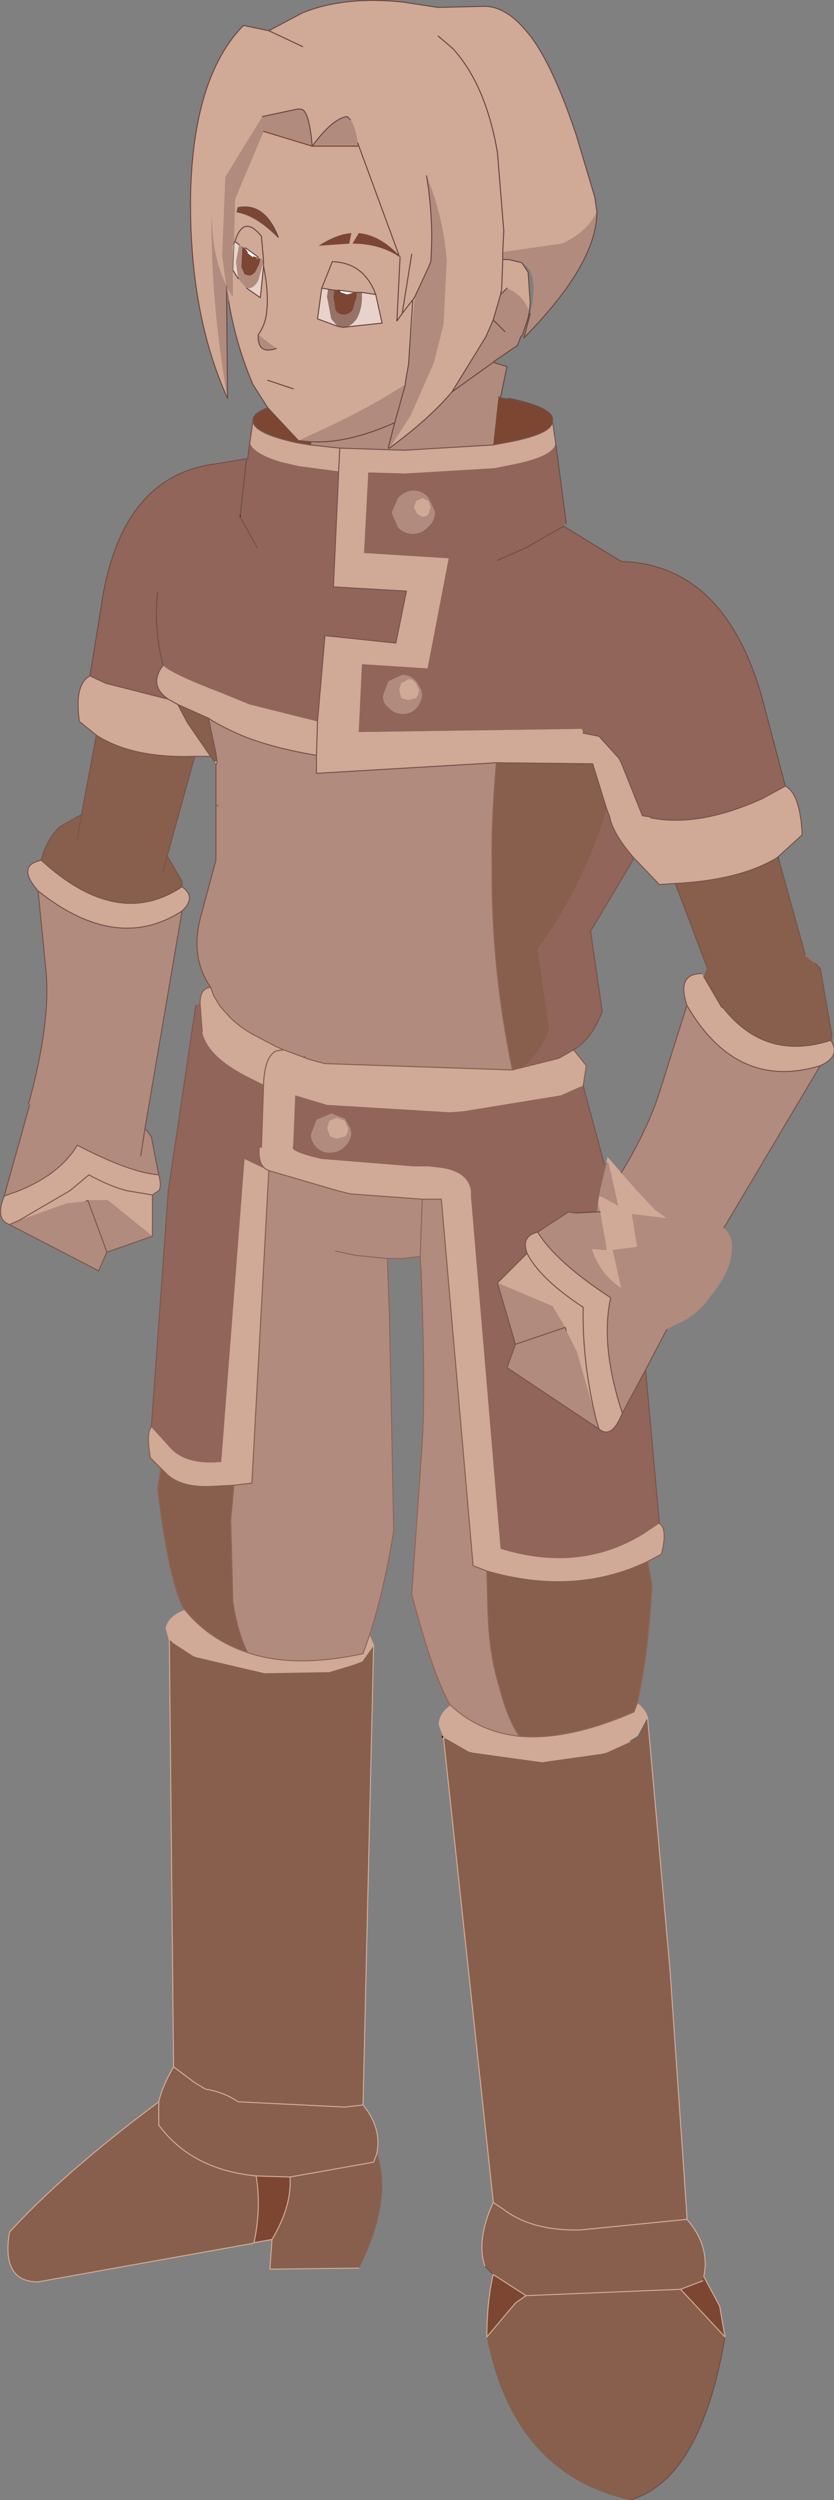 <?xml version="1.0" encoding="UTF-8" standalone="no"?>
<svg xmlns:xlink="http://www.w3.org/1999/xlink" height="118.0px" width="39.4px" xmlns="http://www.w3.org/2000/svg">
  <rect width="100%" height="100%" fill="#808080" stroke="none"/>
  <g transform="matrix(1.0, 0.0, 0.0, 1.0, 20.4, 59.3)">
    <path d="M0.55 22.7 L0.55 22.65 0.7 22.75 0.55 22.7" fill="#2f546f" fill-rule="evenodd" stroke="none"/>
    <path d="M3.35 -47.05 L3.65 -47.05 3.35 -47.0 3.35 -47.05" fill="#ffd0ae" fill-rule="evenodd" stroke="none"/>
    <path d="M0.55 22.7 L0.5 22.7 0.5 22.65 0.55 22.7 M-2.75 18.35 L-2.75 18.4 -2.8 18.4 -2.75 18.35 M-10.25 -23.3 L-10.25 -23.35 -10.15 -23.35 -10.15 -23.3 -10.25 -23.3 M-3.65 -45.5 L-4.0 -45.4 -4.3 -45.5 -4.35 -45.6 -3.65 -45.5 M-8.8 -47.6 L-8.25 -47.2 -8.25 -47.15 -8.45 -47.2 -8.45 -47.15 -8.7 -47.35 -8.7 -47.4 -8.8 -47.55 -8.8 -47.6 M-10.1 -21.3 L-10.1 -21.25 -10.15 -21.3 -10.1 -21.3" fill="#ffffff" fill-rule="evenodd" stroke="none"/>
    <path d="M16.35 -18.85 L16.4 -18.7 16.2 -18.75 16.35 -18.85" fill="#55807c" fill-rule="evenodd" stroke="none"/>
    <path d="M-5.8 -9.3 L-6.05 -9.4 -6.0 -9.4 -5.8 -9.3" fill="#536854" fill-rule="evenodd" stroke="none"/>
    <path d="M0.5 22.65 L0.55 22.65 0.55 22.7 0.5 22.65" fill="#4f4f4f" fill-rule="evenodd" stroke="none"/>
    <path d="M-10.2 -23.2 L-10.25 -23.3 -10.15 -23.3 -10.2 -23.2" fill="#96bebe" fill-rule="evenodd" stroke="none"/>
    <path d="M-10.15 -21.3 L-10.1 -21.25 -10.15 -21.25 -10.15 -21.3" fill="#8bc087" fill-rule="evenodd" stroke="none"/>
    <path d="M-2.05 -38.2 L-2.0 -38.15 -2.05 -38.15 -2.05 -38.2" fill="#7a634d" fill-rule="evenodd" stroke="none"/>
    <path d="M3.25 -40.55 L3.65 -40.5 Q5.8 -40.05 5.7 -39.45 5.75 -38.85 3.7 -38.45 L2.9 -38.3 3.15 -40.6 3.25 -40.55 M12.85 48.15 L13.6 49.55 13.85 51.0 11.75 48.75 12.8 48.35 12.85 48.15 M2.6 51.0 Q2.6 49.35 2.9 48.05 L4.45 49.05 3.95 49.4 2.6 51.0 M-7.55 46.4 L-8.4 46.55 Q-8.05 44.9 -8.3 43.4 L-6.7 43.45 Q-6.6 44.8 -7.55 46.4 M-8.45 -39.45 Q-8.45 -39.8 -7.75 -40.05 L-6.3 -38.5 -5.75 -38.45 -5.75 -38.3 -6.35 -38.4 Q-8.45 -38.85 -8.45 -39.45 M-1.5 -47.15 L-1.5 -47.2 -1.5 -47.15 Q-2.45 -47.8 -3.75 -47.8 L-3.45 -48.3 Q-2.45 -48.2 -1.55 -47.25 L-1.5 -47.2 -1.45 -47.15 -1.5 -47.15 M-3.9 -47.8 L-5.35 -47.7 Q-4.5 -48.25 -3.8 -48.3 L-3.9 -47.8 M-3.55 -45.5 L-3.55 -45.3 -3.75 -44.65 Q-3.95 -44.45 -4.15 -44.45 -4.4 -44.45 -4.55 -44.65 L-4.65 -45.3 -4.6 -45.6 -4.35 -45.6 -4.3 -45.5 -4.0 -45.4 -3.65 -45.5 -3.55 -45.5 M-8.15 -47.1 L-8.1 -47.1 -8.15 -46.85 -8.35 -46.45 Q-8.55 -46.25 -8.65 -46.3 L-8.85 -46.35 -9.0 -46.7 -8.95 -47.65 -8.8 -47.55 -8.7 -47.4 -8.7 -47.35 -8.45 -47.15 -8.45 -47.2 -8.25 -47.15 -8.3 -47.05 -8.2 -47.1 -8.15 -47.1 M-9.2 -49.3 L-9.15 -49.5 Q-7.9 -49.75 -7.25 -48.1 -8.3 -49.15 -9.2 -49.3" fill="#7c4632" fill-rule="evenodd" stroke="none"/>
    <path d="M0.3 -57.6 L1.0 -57.0 Q2.55 -55.3 3.1 -52.1 L3.4 -48.4 3.35 -47.4 3.4 -48.4 3.1 -52.1 Q2.55 -55.3 1.0 -57.0 L0.3 -57.6 M-7.7 -57.85 L-6.1 -58.7 Q-4.1 -59.5 -1.35 -59.2 L0.3 -58.95 2.4 -59.0 Q3.45 -59.05 4.45 -57.85 5.6 -56.55 6.8 -53.0 L7.7 -50.0 7.8 -49.3 Q7.3 -48.3 6.15 -47.8 L3.35 -47.4 3.35 -47.05 3.35 -47.0 3.65 -47.05 4.25 -46.9 4.55 -46.45 4.65 -45.0 4.6 -44.55 Q4.4 -45.3 3.55 -45.7 L3.25 -45.4 2.9 -44.2 2.55 -43.4 0.95 -40.8 Q-0.1 -39.55 -2.0 -38.15 L-1.0 -39.7 0.1 -42.2 0.55 -44.0 0.7 -47.0 Q0.55 -49.05 -0.25 -51.0 0.1 -48.9 -0.05 -46.95 L-0.15 -46.7 -0.8 -45.3 -0.9 -45.15 -1.4 -44.5 -0.9 -45.15 -0.8 -45.3 -1.1 -42.1 -1.25 -41.25 -1.25 -41.15 Q-3.1 -39.95 -5.65 -38.8 L-6.3 -38.5 -7.75 -40.05 -8.45 -41.15 Q-9.2 -42.9 -9.55 -44.8 L-9.6 -45.1 -9.7 -45.75 -9.7 -45.8 Q-10.4 -47.2 -10.4 -49.25 -10.45 -45.1 -9.65 -40.5 -11.45 -44.45 -11.4 -50.0 -11.3 -55.65 -8.9 -58.1 L-7.7 -57.85 -6.1 -57.1 -7.7 -57.85 M3.25 -45.4 L3.3 -45.65 3.35 -47.0 3.3 -45.65 3.25 -45.4 M5.7 -39.45 L5.85 -38.4 Q5.8 -37.75 3.7 -37.35 L2.95 -37.2 -1.25 -36.95 -3.0 -37.0 -3.2 -33.2 0.8 -32.95 -0.2 -27.75 -3.3 -27.95 -3.45 -24.75 7.1 -24.9 7.15 -24.7 7.9 -24.55 8.85 -23.5 8.95 -23.3 9.95 -20.8 10.3 -20.75 10.35 -20.7 Q12.6 -20.25 15.6 -21.6 L16.7 -22.2 Q17.4 -21.85 17.5 -19.9 L16.35 -18.85 16.2 -18.75 Q14.45 -17.75 11.5 -17.6 L10.75 -17.55 9.55 -18.8 Q8.55 -19.95 8.4 -20.75 L8.25 -21.15 7.6 -23.25 3.05 -23.3 -5.45 -22.8 -5.45 -23.65 -5.4 -25.25 -5.45 -23.65 Q-7.85 -24.05 -9.35 -24.75 -10.1 -25.1 -10.55 -25.4 L-12.0 -26.05 -11.55 -25.2 -10.45 -23.6 -11.2 -23.6 Q-14.15 -23.5 -15.85 -24.6 L-16.65 -25.25 Q-16.9 -27.0 -16.15 -27.4 L-15.4 -27.05 -12.45 -26.3 Q-13.4 -26.95 -12.7 -27.9 -12.3 -27.5 -9.95 -26.6 L-8.6 -26.05 -5.4 -25.25 -5.05 -29.3 -1.7 -28.95 -1.2 -31.4 -4.65 -31.6 -4.4 -37.05 -6.3 -37.3 -7.15 -37.5 Q-8.45 -37.9 -8.6 -38.4 L-8.45 -39.45 Q-8.45 -38.85 -6.35 -38.4 L-5.75 -38.3 -4.35 -38.15 -1.3 -38.05 2.9 -38.3 3.7 -38.45 Q5.75 -38.85 5.7 -39.45 M18.85 -10.2 Q19.35 -9.45 18.35 -9.0 14.4 -7.8 12.05 -11.85 11.55 -13.35 12.75 -13.35 L12.85 -13.2 13.7 -11.75 13.75 -11.75 Q15.75 -9.2 18.85 -10.2 M10.75 12.6 Q11.15 12.85 10.85 14.05 L10.2 14.4 Q6.75 16.05 2.6 14.85 L1.95 14.6 0.45 -2.7 -0.45 -2.7 -3.85 -2.95 -4.45 -3.1 -7.7 -4.05 Q-8.25 -4.25 -8.15 -5.2 L-8.05 -5.15 -7.95 -8.1 Q-7.9 -9.45 -7.35 -9.7 L-7.0 -9.75 -7.35 -9.7 Q-7.9 -9.45 -7.95 -8.1 L-8.55 -8.4 Q-10.6 -9.4 -10.85 -10.6 L-10.95 -11.95 Q-10.95 -12.65 -10.45 -12.7 L-10.3 -12.3 -10.0 -11.8 -9.55 -11.3 Q-9.05 -10.8 -8.4 -10.45 L-7.35 -9.9 -7.0 -9.75 -6.05 -9.4 -5.8 -9.3 -5.05 -9.1 3.8 -8.8 4.2 -8.9 6.0 -9.35 6.7 -9.75 7.3 -9.0 7.15 -8.05 7.0 -8.0 6.1 -7.6 1.5 -6.85 0.85 -6.8 -4.95 -7.15 -6.45 -7.6 -6.55 -5.2 Q-6.75 -4.95 -5.2 -4.6 L-0.85 -4.25 -0.15 -4.25 0.3 -4.2 Q1.7 -4.05 1.85 -3.1 L1.85 -2.85 3.25 13.8 Q7.0 14.95 10.0 13.1 L10.75 12.6 M9.7 21.1 Q10.15 21.45 10.2 21.85 L10.15 21.9 9.75 22.65 9.35 22.9 8.25 23.4 8.05 23.45 5.2 23.85 1.95 23.4 1.75 23.35 0.7 22.75 0.55 22.65 0.35 22.1 Q0.35 21.6 0.9 21.2 2.25 22.45 4.15 22.65 6.45 22.85 9.55 21.5 L9.7 21.1 M-2.95 17.9 L-2.75 18.35 -2.8 18.4 -3.3 19.1 -3.7 19.25 -4.85 19.6 -5.0 19.6 -7.9 19.65 -11.1 18.9 -11.25 18.85 -12.25 18.2 -12.4 18.1 -12.55 17.55 Q-12.45 17.0 -11.65 16.7 -10.5 18.1 -8.7 18.7 -6.5 19.45 -3.25 18.75 L-2.95 17.9 M-12.8 10.0 L-13.3 9.5 Q-13.5 8.3 -13.25 8.05 L-12.3 9.1 Q-11.55 9.85 -9.95 9.7 L-8.85 -4.6 -7.7 -4.05 -8.5 10.7 -9.35 10.8 -10.3 10.85 Q-11.85 10.95 -12.55 10.25 L-12.8 10.0 M-11.8 -17.45 Q-11.1 -16.95 -11.8 -16.3 -14.9 -14.3 -18.6 -17.25 -19.65 -18.45 -18.45 -18.7 -14.85 -15.4 -11.8 -17.45 M-12.9 -3.85 Q-12.75 -3.3 -12.9 -3.1 L-13.2 -2.9 -13.2 -0.95 -15.3 -2.65 -16.25 -2.65 -16.35 -2.6 -17.25 -2.5 -19.5 -1.7 -17.1 -3.1 -16.2 -3.85 Q-15.2 -3.3 -14.4 -3.1 L-13.2 -2.9 -14.4 -3.1 Q-15.2 -3.3 -16.2 -3.85 L-17.1 -3.1 -19.5 -1.7 -19.95 -1.5 Q-20.65 -1.75 -20.2 -2.85 L-19.5 -3.1 Q-17.55 -3.9 -16.75 -5.25 -14.25 -3.95 -12.9 -3.85 M8.35 -4.4 L8.25 -4.45 8.3 -4.7 8.95 -3.95 9.7 -3.1 10.55 -2.2 11.1 -1.8 9.45 -2.0 9.7 -0.45 8.55 -0.3 8.95 1.5 Q7.95 0.85 7.55 -0.35 L8.25 -0.3 8.25 -0.4 7.95 -2.1 7.85 -2.5 7.9 -2.85 8.05 -2.8 8.15 -2.75 8.8 -2.4 8.35 -4.4 M4.5 -0.15 Q4.2 -0.95 5.0 -1.15 5.85 0.25 8.45 1.95 7.95 4.2 9.0 7.4 8.5 8.65 7.9 8.15 L7.75 7.65 6.85 4.5 6.35 3.5 6.3 3.35 5.7 2.35 3.1 1.25 4.5 -0.15 Q5.1 1.05 7.15 2.4 7.1 4.95 7.75 7.65 7.1 4.95 7.15 2.4 5.1 1.05 4.5 -0.15 M-7.95 -53.1 L-5.65 -52.4 Q-5.8 -54.15 -6.2 -54.15 L-6.25 -54.15 -6.35 -54.15 -8.0 -53.8 -9.75 -50.95 -9.9 -47.25 -9.7 -45.75 -9.4 -45.3 -9.4 -46.55 -9.15 -46.15 -8.75 -45.7 -8.1 -45.25 -7.95 -46.75 -7.95 -47.0 -8.1 -47.1 -8.15 -47.1 -8.2 -47.15 -8.25 -47.2 -8.8 -47.6 -8.95 -47.65 -9.1 -47.75 -9.3 -47.9 -9.35 -47.8 -9.3 -49.9 -7.95 -53.1 M-3.85 -53.65 L-4.0 -53.8 Q-4.7 -53.7 -5.65 -52.4 L-3.45 -52.4 -3.5 -52.55 Q-3.6 -53.3 -3.85 -53.65 M-1.5 -47.15 L-1.45 -47.15 -1.5 -47.2 -1.55 -47.25 Q-2.45 -48.2 -3.45 -48.3 L-3.75 -47.8 Q-2.45 -47.8 -1.5 -47.15 L-1.65 -44.15 -1.4 -44.5 -0.95 -47.3 -1.4 -44.5 -1.65 -44.15 -1.5 -47.15 M-3.9 -47.8 L-3.8 -48.3 Q-4.5 -48.25 -5.35 -47.7 L-3.9 -47.8 M-4.6 -45.6 L-4.9 -45.65 -5.2 -45.7 -4.7 -46.95 Q-3.2 -46.9 -2.65 -45.4 -3.2 -46.9 -4.7 -46.95 L-5.2 -45.7 -5.4 -44.25 -4.45 -43.9 -4.2 -43.85 -2.35 -44.05 -2.65 -45.4 -3.3 -45.5 -3.55 -45.5 -3.65 -45.5 -4.35 -45.6 -4.6 -45.6 M-9.3 -47.9 Q-8.9 -49.2 -8.05 -48.15 L-7.95 -47.0 -8.05 -48.15 Q-8.9 -49.2 -9.3 -47.9 M-8.2 -43.5 Q-7.85 -44.0 -7.8 -44.6 -7.7 -45.5 -7.95 -46.75 -7.7 -45.5 -7.8 -44.6 -7.85 -44.0 -8.2 -43.5 -8.25 -42.55 -7.35 -42.85 L-8.2 -43.5 M-9.2 -49.3 Q-8.3 -49.15 -7.25 -48.1 -7.9 -49.75 -9.15 -49.5 L-9.2 -49.3 M-6.55 -40.95 L-7.75 -41.35 -6.55 -40.95 M-0.9 -45.15 L-1.1 -42.1 -0.9 -45.15 M-12.45 -26.3 L-12.0 -26.05 -12.45 -26.3 M-0.15 -35.65 L-0.05 -35.35 -0.15 -35.05 Q-0.25 -34.9 -0.45 -34.9 L-0.7 -35.05 -0.85 -35.35 -0.75 -35.65 -0.45 -35.8 -0.15 -35.65 M-0.75 -27.05 L-0.6 -26.75 Q-0.6 -26.5 -0.75 -26.35 L-1.1 -26.25 -1.45 -26.35 -1.55 -26.75 -1.45 -27.05 -1.1 -27.25 Q-0.9 -27.25 -0.75 -27.05 M-4.4 -37.05 L-4.35 -38.15 -4.4 -37.05 M-4.1 -6.4 L-3.95 -6.05 Q-3.95 -5.8 -4.1 -5.65 L-4.5 -5.55 -4.8 -5.65 -4.95 -6.05 -4.85 -6.4 -4.5 -6.55 -4.1 -6.4 M-1.55 -47.25 L-3.5 -52.55 -1.55 -47.25" fill="#d0a997" fill-rule="evenodd" stroke="none"/>
    <path d="M16.4 -18.7 L17.65 -14.2 18.1 -13.85 18.35 -13.6 18.9 -10.45 18.85 -10.2 Q15.75 -9.2 13.75 -11.75 L13.7 -11.75 12.85 -13.2 13.0 -13.65 11.5 -17.6 Q14.45 -17.75 16.2 -18.75 L16.4 -18.7 M10.2 14.4 L10.4 15.5 Q10.25 18.65 9.7 21.1 L9.55 21.5 Q6.45 22.85 4.15 22.65 3.6 21.9 3.2 20.35 2.7 18.75 2.65 16.7 L2.6 14.85 Q6.75 16.05 10.2 14.4 M10.2 21.85 L11.25 33.65 12.05 45.25 12.05 45.45 Q13.15 46.7 12.85 48.15 L12.8 48.35 11.75 48.75 4.45 49.05 2.9 48.05 2.5 47.65 Q2.1 46.4 2.9 44.65 L2.9 44.6 0.55 22.7 0.7 22.75 1.75 23.35 1.95 23.4 5.2 23.85 8.05 23.45 8.25 23.4 9.35 22.9 9.75 22.65 10.15 21.9 10.2 21.85 M13.85 51.0 Q12.7 57.75 9.35 58.7 3.85 57.45 2.6 51.0 L3.95 49.4 4.45 49.05 11.75 48.75 13.85 51.0 M-2.75 18.4 L-3.25 40.05 Q-2.35 41.15 -2.6 42.35 -1.85 44.55 -3.45 47.75 L-7.65 47.8 -7.55 46.4 Q-6.6 44.8 -6.7 43.45 L-8.3 43.4 Q-11.35 43.1 -12.9 41.0 L-12.9 39.9 -12.9 41.0 Q-11.35 43.1 -8.3 43.4 -8.05 44.9 -8.4 46.55 L-8.5 46.6 -8.55 46.6 -18.6 48.4 Q-20.35 48.4 -19.95 46.05 -17.45 43.3 -12.9 39.9 -12.75 39.2 -12.2 38.25 L-12.4 18.1 -12.25 18.2 -11.25 18.85 -11.1 18.9 -7.9 19.65 -5.0 19.6 -4.85 19.6 -3.7 19.25 -3.3 19.1 -2.8 18.4 -2.75 18.4 M-11.65 16.7 L-11.8 16.5 Q-12.5 14.85 -12.95 10.95 L-12.8 10.0 -12.55 10.25 Q-11.85 10.95 -10.3 10.85 L-9.35 10.8 -9.5 12.45 -9.4 16.3 Q-9.15 17.85 -8.7 18.7 -10.5 18.1 -11.65 16.7 M-10.25 -23.35 L-10.45 -23.6 -11.55 -25.2 -12.0 -26.05 -10.55 -25.4 -10.2 -23.75 -10.15 -23.35 -10.25 -23.35 M-11.2 -23.6 L-12.5 -18.9 -11.8 -17.7 -11.8 -17.45 Q-14.85 -15.4 -18.45 -18.7 -18.2 -19.7 -17.55 -20.3 L-16.55 -20.85 -15.85 -24.6 Q-14.15 -23.5 -11.2 -23.6 M3.05 -23.3 L7.6 -23.25 8.25 -21.15 Q7.95 -19.9 7.25 -18.4 6.35 -16.35 5.0 -14.5 L5.55 -10.7 Q5.05 -9.45 4.25 -8.9 L4.2 -8.9 3.8 -8.8 3.8 -8.85 Q2.8 -13.65 2.85 -18.4 2.8 -20.4 3.05 -23.3 M2.9 44.65 L3.35 44.95 Q4.7 46.0 7.0 45.95 L12.05 45.45 7.0 45.95 Q4.7 46.0 3.35 44.95 L2.9 44.65 M-16.75 -19.7 L-16.55 -20.85 -16.75 -19.7 M-12.5 -18.9 L-12.7 -18.15 -12.5 -18.9 M-12.2 38.25 L-11.2 39.0 -10.7 39.3 Q-9.8 39.45 -9.15 39.9 L-4.1 40.15 -3.25 40.05 -4.1 40.15 -9.15 39.9 Q-9.8 39.45 -10.7 39.3 L-11.2 39.0 -12.2 38.25 M-2.6 42.35 L-2.75 42.75 -6.7 43.45 -2.75 42.75 -2.6 42.35" fill="#875f4c" fill-rule="evenodd" stroke="none"/>
    <path d="M3.35 -47.4 L6.15 -47.8 Q7.3 -48.3 7.8 -49.3 7.8 -46.85 4.35 -43.35 L4.65 -44.5 Q5.1 -46.45 4.25 -46.9 L3.65 -47.05 3.35 -47.05 3.35 -47.4 M3.25 -45.4 L3.55 -45.7 Q4.4 -45.3 4.6 -44.55 L4.55 -44.3 4.3 -43.55 4.25 -43.45 4.2 -43.4 4.05 -43.0 2.95 -42.25 2.9 -42.2 3.55 -42.0 3.25 -40.55 3.15 -40.6 2.9 -38.3 -1.3 -38.05 -4.35 -38.15 -5.75 -38.3 -5.7 -38.45 -5.75 -38.45 -6.3 -38.5 -5.65 -38.8 Q-3.1 -39.95 -1.25 -41.15 L-1.25 -41.25 -1.1 -42.1 -0.8 -45.3 -0.15 -46.7 -0.05 -46.95 Q0.1 -48.9 -0.25 -51.0 0.55 -49.05 0.7 -47.0 L0.55 -44.0 0.1 -42.2 -1.0 -39.7 -2.0 -38.15 -2.05 -38.2 -2.05 -38.15 -2.0 -38.15 Q-0.1 -39.55 0.95 -40.8 L2.55 -43.4 2.9 -44.2 3.25 -45.4 M3.45 -43.65 L2.9 -44.2 3.45 -43.65 M18.35 -9.0 L13.8 -1.35 Q14.3 -0.9 14.15 -0.05 14.0 0.9 13.15 1.9 12.5 2.85 11.45 3.25 L11.1 3.45 10.1 5.35 9.0 7.4 Q7.95 4.2 8.45 1.95 5.85 0.25 5.0 -1.15 L6.45 -2.1 6.8 -2.05 7.8 -2.1 7.85 -2.5 7.95 -2.1 8.25 -0.4 8.25 -0.3 7.55 -0.35 Q7.95 0.85 8.95 1.5 L8.55 -0.3 9.7 -0.45 9.45 -2.0 11.1 -1.8 10.55 -2.2 9.7 -3.1 8.95 -3.95 Q10.25 -6.05 10.85 -8.05 L12.05 -11.85 Q14.4 -7.8 18.35 -9.0 M0.9 21.2 L0.85 21.15 Q0.05 19.75 -0.95 15.95 L-0.45 8.75 Q-0.3 6.2 -0.5 0.85 L-0.55 0.0 -1.35 0.1 -2.1 0.1 -2.0 2.9 -1.8 12.95 Q-2.25 15.75 -2.95 17.9 L-3.25 18.75 Q-6.5 19.45 -8.7 18.7 -9.15 17.85 -9.4 16.3 L-9.5 12.45 -9.35 10.8 -8.5 10.7 -7.7 -4.05 -4.45 -3.1 -3.85 -2.95 -0.45 -2.7 0.45 -2.7 1.95 14.6 2.6 14.85 2.65 16.7 Q2.7 18.75 3.2 20.35 3.6 21.9 4.15 22.65 2.25 22.45 0.9 21.2 M-10.45 -12.7 Q-11.45 -14.15 -10.9 -16.1 L-10.2 -18.7 -10.2 -23.2 -10.15 -23.3 -10.15 -23.35 -10.2 -23.75 -10.55 -25.4 Q-10.1 -25.1 -9.35 -24.75 -7.85 -24.05 -5.45 -23.65 L-5.45 -22.8 3.05 -23.3 Q2.8 -20.4 2.85 -18.4 2.8 -13.65 3.8 -8.85 L3.8 -8.8 -5.05 -9.1 -5.8 -9.3 -6.0 -9.4 -6.05 -9.4 -7.0 -9.75 -7.35 -9.9 -8.4 -10.45 Q-9.05 -10.8 -9.55 -11.3 L-10.0 -11.8 -10.3 -12.3 -10.45 -12.7 M-11.8 -16.3 L-13.55 -6.05 -13.25 -5.65 -12.9 -3.85 Q-14.25 -3.95 -16.75 -5.25 -17.55 -3.9 -19.5 -3.1 L-20.2 -2.85 -19.0 -7.15 -19.05 -7.2 Q-17.95 -11.2 -18.25 -13.7 L-18.6 -17.25 Q-14.9 -14.3 -11.8 -16.3 M-13.2 -0.95 L-15.35 -0.2 -15.75 0.7 -15.8 0.65 -19.95 -1.5 -19.5 -1.7 -17.25 -2.5 -16.35 -2.6 -16.25 -2.65 -15.3 -2.65 -13.2 -0.95 M-9.7 -45.8 L-9.65 -40.5 Q-10.45 -45.1 -10.4 -49.25 -10.4 -47.2 -9.7 -45.8 M0.95 -40.8 L2.9 -42.2 0.95 -40.8 M8.25 -4.4 L8.35 -4.4 8.8 -2.4 8.15 -2.75 8.05 -2.8 7.9 -2.85 7.95 -3.1 7.95 -3.15 8.25 -4.4 M7.75 7.65 L7.9 8.15 3.55 5.25 3.95 4.15 3.1 1.25 5.7 2.35 6.3 3.35 6.35 3.5 6.85 4.5 7.75 7.65 M7.8 -2.1 L7.95 -2.1 7.8 -2.1 M3.95 4.15 L6.3 3.35 3.95 4.15 M-0.55 0.0 L-0.45 -2.7 -0.55 0.0 M-5.65 -52.4 L-7.95 -53.1 -9.3 -49.9 -9.35 -47.8 -9.4 -47.7 -9.4 -46.55 -9.4 -45.3 -9.7 -45.75 -9.9 -47.25 -9.75 -50.95 -8.0 -53.8 -6.35 -54.15 -6.25 -54.15 -6.2 -54.15 Q-5.8 -54.15 -5.65 -52.4 -4.7 -53.7 -4.0 -53.8 L-3.85 -53.65 Q-3.6 -53.3 -3.5 -52.55 L-3.45 -52.4 -5.65 -52.4 M-2.05 -38.2 L-1.75 -39.35 -1.25 -41.15 -1.75 -39.35 -2.05 -38.2 M-9.1 -47.75 L-8.95 -47.65 -8.8 -47.6 -8.8 -47.55 -8.95 -47.65 -9.0 -46.7 -8.85 -46.35 -8.65 -46.3 Q-8.55 -46.25 -8.35 -46.45 L-8.15 -46.85 -8.1 -47.1 -7.95 -47.0 -7.95 -46.95 -8.2 -46.05 Q-8.4 -45.7 -8.65 -45.7 L-8.75 -45.7 -9.15 -46.15 -9.25 -46.95 -9.1 -47.75 M-8.25 -47.2 L-8.2 -47.15 -8.15 -47.1 -8.2 -47.1 -8.3 -47.05 -8.25 -47.15 -8.25 -47.2 M-8.2 -43.5 L-7.35 -42.85 Q-8.25 -42.55 -8.2 -43.5 M-5.7 -38.45 Q-4.0 -38.35 -1.75 -39.35 -4.0 -38.35 -5.7 -38.45 M-0.15 -35.8 L0.15 -35.15 Q0.15 -34.7 -0.2 -34.4 -0.5 -34.1 -0.9 -34.1 -1.3 -34.1 -1.6 -34.4 L-1.9 -35.1 -1.6 -35.8 Q-1.25 -36.15 -0.85 -36.15 -0.45 -36.15 -0.15 -35.8 M-0.15 -35.65 L-0.45 -35.8 -0.75 -35.65 -0.85 -35.35 -0.7 -35.05 -0.45 -34.9 Q-0.25 -34.9 -0.15 -35.05 L-0.05 -35.35 -0.15 -35.65 M-0.7 -27.1 L-0.5 -26.75 -0.45 -26.5 Q-0.5 -26.1 -0.75 -25.85 -1.0 -25.6 -1.4 -25.6 -1.75 -25.6 -2.05 -25.9 -2.35 -26.15 -2.3 -26.5 L-2.05 -27.15 -1.4 -27.45 Q-1.0 -27.45 -0.75 -27.15 L-0.7 -27.1 M-0.75 -27.05 Q-0.9 -27.25 -1.1 -27.25 L-1.45 -27.05 -1.55 -26.75 -1.45 -26.35 -1.1 -26.25 -0.75 -26.35 Q-0.6 -26.5 -0.6 -26.75 L-0.75 -27.05 M-10.1 -21.25 L-10.1 -21.3 -10.15 -21.3 -10.15 -21.25 -10.1 -21.25 M-15.35 -0.2 L-16.25 -2.65 -15.35 -0.2 M-13.75 -4.75 L-13.55 -6.05 -13.75 -4.75 M-4.05 -6.4 L-3.85 -6.05 -3.8 -5.8 Q-3.85 -5.4 -4.15 -5.15 -4.4 -4.9 -4.75 -4.9 -5.15 -4.85 -5.45 -5.15 -5.75 -5.45 -5.7 -5.8 L-5.45 -6.45 -4.75 -6.75 -4.1 -6.5 -4.05 -6.4 M-4.1 -6.4 L-4.5 -6.55 -4.85 -6.4 -4.95 -6.05 -4.8 -5.65 -4.5 -5.55 -4.1 -5.65 Q-3.95 -5.8 -3.95 -6.05 L-4.1 -6.4 M-2.1 0.1 L-3.6 -0.05 -4.55 -0.25 -3.6 -0.05 -2.1 0.1" fill="#b18b7e" fill-rule="evenodd" stroke="none"/>
    <path d="M5.85 -38.4 L6.35 -34.6 6.2 -34.45 6.25 -34.45 8.95 -32.8 Q13.75 -32.65 15.55 -26.55 L16.7 -22.2 15.6 -21.6 Q12.6 -20.25 10.35 -20.7 L10.3 -20.75 9.95 -20.8 8.95 -23.3 8.85 -23.5 7.9 -24.55 7.15 -24.7 7.1 -24.9 -3.45 -24.75 -3.3 -27.95 -0.2 -27.75 0.8 -32.95 -3.2 -33.2 -3.0 -37.0 -1.25 -36.95 2.95 -37.2 3.7 -37.35 Q5.8 -37.75 5.85 -38.4 M10.1 5.35 L10.75 12.6 10.0 13.1 Q7.0 14.95 3.25 13.8 L1.85 -2.85 1.85 -3.1 Q1.7 -4.05 0.3 -4.2 L-0.15 -4.25 -0.85 -4.25 -5.2 -4.6 Q-6.75 -4.95 -6.55 -5.2 L-6.45 -7.6 -4.95 -7.15 0.85 -6.8 1.5 -6.85 6.1 -7.6 7.0 -8.0 7.15 -8.05 8.15 -4.35 8.25 -4.4 7.95 -3.15 7.95 -3.1 7.9 -2.85 7.85 -2.5 7.8 -2.1 6.8 -2.05 6.45 -2.1 5.0 -1.15 Q4.2 -0.95 4.5 -0.15 L3.1 1.25 3.95 4.15 3.55 5.25 7.9 8.15 Q8.5 8.65 9.0 7.4 L10.1 5.35 M-13.25 8.05 L-12.45 -3.1 -11.15 -11.85 -10.95 -11.95 -10.85 -10.6 Q-10.6 -9.4 -8.55 -8.4 L-7.95 -8.1 -8.05 -5.15 -8.15 -5.2 Q-8.25 -4.25 -7.7 -4.05 L-8.85 -4.6 -9.95 9.7 Q-11.55 9.85 -12.3 9.1 L-13.25 8.05 M-16.15 -27.4 L-15.5 -31.4 Q-14.45 -36.85 -10.25 -37.4 L-8.75 -37.65 -8.7 -37.65 -8.6 -38.4 Q-8.45 -37.9 -7.15 -37.5 L-6.3 -37.3 -4.4 -37.05 -4.65 -31.6 -1.2 -31.4 -1.7 -28.95 -5.05 -29.3 -5.4 -25.25 -8.6 -26.05 -9.95 -26.6 Q-12.3 -27.5 -12.7 -27.9 -13.4 -26.95 -12.45 -26.3 L-15.4 -27.05 -16.15 -27.4 M3.1 -32.85 L4.45 -33.45 6.2 -34.45 4.45 -33.45 3.1 -32.85 M9.55 -18.8 L9.35 -18.45 7.5 -15.35 8.05 -11.55 Q7.55 -10.25 6.7 -9.75 L6.0 -9.35 4.2 -8.9 4.25 -8.9 Q5.05 -9.45 5.55 -10.7 L5.0 -14.5 Q6.35 -16.35 7.25 -18.4 7.95 -19.9 8.25 -21.15 L8.4 -20.75 Q8.55 -19.95 9.55 -18.8 M-12.95 -31.35 Q-13.15 -29.7 -12.7 -27.9 -13.15 -29.7 -12.95 -31.35 M-0.15 -35.8 Q-0.45 -36.15 -0.85 -36.15 -1.25 -36.15 -1.6 -35.8 L-1.9 -35.1 -1.6 -34.4 Q-1.3 -34.1 -0.9 -34.1 -0.5 -34.1 -0.2 -34.4 0.15 -34.7 0.15 -35.15 L-0.15 -35.8 M-9.05 -34.9 L-9.05 -35.0 -9.05 -34.9 -8.25 -33.45 -9.05 -34.9 M-0.7 -27.1 L-0.75 -27.15 Q-1.0 -27.45 -1.4 -27.45 L-2.05 -27.15 -2.3 -26.5 Q-2.35 -26.15 -2.05 -25.9 -1.75 -25.6 -1.4 -25.6 -1.0 -25.6 -0.75 -25.85 -0.5 -26.1 -0.45 -26.5 L-0.5 -26.75 -0.7 -27.1 M-9.05 -35.0 L-8.75 -37.65 -9.05 -35.0 M-4.05 -6.4 L-4.1 -6.5 -4.75 -6.75 -5.45 -6.45 -5.7 -5.8 Q-5.75 -5.45 -5.45 -5.15 -5.15 -4.85 -4.75 -4.9 -4.4 -4.9 -4.15 -5.15 -3.85 -5.4 -3.8 -5.8 L-3.85 -6.05 -4.05 -6.4" fill="#92655a" fill-rule="evenodd" stroke="none"/>
    <path d="M-9.4 -46.55 L-9.4 -47.7 -9.35 -47.8 -9.3 -47.9 -9.1 -47.75 -9.25 -46.95 -9.15 -46.15 -9.4 -46.55 -9.35 -47.8 -9.4 -46.55 M-4.9 -45.65 L-4.95 -45.3 -4.75 -44.25 -4.45 -43.9 -5.4 -44.25 -5.2 -45.7 -4.9 -45.65 M-4.2 -43.85 Q-3.85 -43.85 -3.55 -44.25 -3.3 -44.7 -3.3 -45.3 L-3.3 -45.5 -2.65 -45.4 -2.35 -44.05 -4.2 -43.85 M-8.75 -45.7 L-8.65 -45.7 Q-8.4 -45.7 -8.2 -46.05 L-7.95 -46.95 -7.95 -47.0 -7.95 -46.75 -8.1 -45.25 -8.75 -45.7" fill="#e8d3cc" fill-rule="evenodd" stroke="none"/>
    <path d="M-4.6 -45.6 L-4.65 -45.3 -4.55 -44.65 Q-4.4 -44.45 -4.15 -44.45 -3.95 -44.45 -3.75 -44.65 L-3.55 -45.3 -3.55 -45.5 -3.3 -45.5 -3.3 -45.3 Q-3.3 -44.7 -3.55 -44.25 -3.85 -43.85 -4.2 -43.85 L-4.45 -43.9 -4.75 -44.25 -4.95 -45.3 -4.9 -45.65 -4.6 -45.6" fill="#967267" fill-rule="evenodd" stroke="none"/>
    <path d="M9.35 22.9 L9.75 22.65 10.15 21.9" fill="none" stroke="#666666" stroke-linecap="round" stroke-linejoin="round" stroke-width="0.05"/>
    <path d="M16.35 -18.85 L16.4 -18.7" fill="none" stroke="#37534d" stroke-linecap="round" stroke-linejoin="round" stroke-width="0.05"/>
    <path d="M-9.05 -35.0 L-9.05 -34.9 M-6.0 -9.4 L-6.05 -9.4" fill="none" stroke="#1c211b" stroke-linecap="round" stroke-linejoin="round" stroke-width="0.05"/>
    <path d="M0.5 22.7 L0.5 22.65 0.55 22.65 M0.5 22.65 L0.55 22.7" fill="none" stroke="#000000" stroke-linecap="round" stroke-linejoin="round" stroke-width="0.05"/>
    <path d="M-10.1 -21.3 L-10.15 -21.3 -10.15 -21.25 -10.1 -21.25" fill="none" stroke="#588780" stroke-linecap="round" stroke-linejoin="round" stroke-width="0.05"/>
    <path d="M3.25 -40.55 L3.65 -40.5 M6.35 -34.6 L6.2 -34.45 M-10.2 -23.2 L-10.25 -23.3 -10.25 -23.35 M-8.75 -37.65 L-8.7 -37.65 M3.15 -40.6 L3.25 -40.55" fill="none" stroke="#548584" stroke-linecap="round" stroke-linejoin="round" stroke-width="0.05"/>
    <path d="M-2.05 -38.2 L-2.05 -38.15" fill="none" stroke="#7a634d" stroke-linecap="round" stroke-linejoin="round" stroke-width="0.05"/>
    <path d="M-2.05 -38.15 L-2.0 -38.15" fill="none" stroke="#009900" stroke-linecap="round" stroke-linejoin="round" stroke-width="0.05"/>
    <path d="M0.55 22.7 L0.55 22.65" fill="none" stroke="#1d3643" stroke-linecap="round" stroke-linejoin="round" stroke-width="0.05"/>
    <path d="M13.85 51.0 Q12.7 57.75 9.35 58.7 M2.9 48.05 L2.5 47.65 M10.15 21.9 L10.2 21.85 M12.8 48.35 L12.85 48.15" fill="none" stroke="#714f46" stroke-linecap="round" stroke-linejoin="round" stroke-width="0.05"/>
    <path d="M-2.6 42.35 Q-1.85 44.55 -3.45 47.75" fill="none" stroke="#88655a" stroke-linecap="round" stroke-linejoin="round" stroke-width="0.05"/>
    <path d="M9.7 21.1 Q10.15 21.45 10.2 21.85 L11.25 33.65 M12.05 45.25 L12.05 45.45 Q13.15 46.7 12.85 48.15 L13.6 49.55 13.85 51.0 11.75 48.75 12.8 48.35 M2.6 51.0 Q2.6 49.35 2.9 48.05 L4.45 49.05 3.95 49.4 2.6 51.0 M2.5 47.65 Q2.1 46.4 2.9 44.65 L2.9 44.6 0.55 22.7 0.7 22.75 1.75 23.35 1.95 23.4 5.2 23.85 8.05 23.45 8.25 23.4 9.35 22.9 M0.55 22.65 L0.35 22.1 Q0.35 21.6 0.9 21.2 M-2.95 17.9 L-2.75 18.35 -2.75 18.4 -3.25 40.05 Q-2.35 41.15 -2.6 42.35 L-2.75 42.75 -6.7 43.45 -8.3 43.4 Q-8.05 44.9 -8.4 46.55 L-8.5 46.6 -8.55 46.6 -18.6 48.4 Q-20.35 48.4 -19.95 46.05 -17.45 43.3 -12.9 39.9 -12.75 39.2 -12.2 38.25 L-12.4 18.1 -12.55 17.55 Q-12.45 17.0 -11.65 16.7 M-3.45 47.75 L-7.65 47.8 -7.55 46.4 -8.4 46.55 M12.05 45.45 L7.0 45.95 Q4.7 46.0 3.35 44.95 L2.9 44.65 M11.75 48.75 L4.45 49.05 M-12.25 18.2 L-11.25 18.85 -11.1 18.9 -7.9 19.65 -5.0 19.6 -4.85 19.6 -3.7 19.25 -3.3 19.1 -2.8 18.4 -2.75 18.4 M-12.9 39.9 L-12.9 41.0 Q-11.35 43.1 -8.3 43.4 M-3.25 40.05 L-4.1 40.15 -9.15 39.9 Q-9.8 39.45 -10.7 39.3 L-11.2 39.0 -12.2 38.25 M-7.55 46.4 Q-6.6 44.8 -6.7 43.45" fill="none" stroke="#d0a997" stroke-linecap="round" stroke-linejoin="round" stroke-width="0.05"/>
    <path d="M11.25 33.65 L12.05 45.25" fill="none" stroke="#d0a997" stroke-linecap="round" stroke-linejoin="round" stroke-width="0.05"/>
    <path d="M10.2 14.4 L10.4 15.5 Q10.25 18.65 9.7 21.1 L9.55 21.5 Q6.45 22.85 4.15 22.65 3.6 21.9 3.2 20.35 2.7 18.75 2.65 16.7 L2.6 14.85 M0.9 21.2 L0.85 21.15 Q0.05 19.75 -0.95 15.95 L-0.45 8.75 Q-0.3 6.2 -0.5 0.85 L-0.55 0.0 -1.35 0.1 -2.1 0.1 -2.0 2.9 -1.8 12.95 Q-2.25 15.75 -2.95 17.9 L-3.25 18.75 Q-6.5 19.45 -8.7 18.7 -10.5 18.1 -11.65 16.7 L-11.8 16.5 Q-12.5 14.85 -12.95 10.95 L-12.8 10.0 M3.05 -23.3 Q2.8 -20.4 2.85 -18.4 2.8 -13.65 3.8 -8.85 L3.8 -8.8 M-0.45 -2.7 L-0.55 0.0 M4.15 22.65 Q2.25 22.45 0.9 21.2 M-4.55 -0.25 L-3.6 -0.05 -2.1 0.1 M-9.35 10.8 L-9.5 12.45 -9.4 16.3 Q-9.15 17.85 -8.7 18.7" fill="none" stroke="#92655a" stroke-linecap="round" stroke-linejoin="round" stroke-width="0.05"/>
    <path d="M10.75 12.6 Q11.15 12.85 10.85 14.05 L10.2 14.4 Q6.75 16.05 2.6 14.85 L1.95 14.6 0.45 -2.7 -0.45 -2.7 -3.85 -2.95 -4.45 -3.1 -7.7 -4.05 -8.5 10.7 -9.35 10.8 -10.3 10.85 Q-11.85 10.95 -12.55 10.25 L-12.8 10.0 -13.3 9.5 Q-13.5 8.3 -13.25 8.05 M-10.95 -11.95 Q-10.95 -12.65 -10.45 -12.7 L-10.3 -12.3 -10.0 -11.8 -9.55 -11.3 Q-9.05 -10.8 -8.4 -10.45 L-7.35 -9.9 -7.0 -9.75 -7.35 -9.7 Q-7.9 -9.45 -7.95 -8.1 L-8.05 -5.15 -8.15 -5.2 Q-8.25 -4.25 -7.7 -4.05 M6.7 -9.75 L7.3 -9.0 7.15 -8.05 M3.8 -8.8 L4.2 -8.9 6.0 -9.35 6.7 -9.75 M-10.85 -10.6 L-10.95 -11.95 M-6.05 -9.4 L-7.0 -9.75 M-6.05 -9.4 L-5.8 -9.3 -5.05 -9.1 3.8 -8.8" fill="none" stroke="#875f4c" stroke-linecap="round" stroke-linejoin="round" stroke-width="0.05"/>
    <path d="M3.65 -40.5 Q5.8 -40.05 5.7 -39.45 M5.85 -38.4 L6.35 -34.6 M6.2 -34.45 L6.25 -34.45 8.95 -32.8 Q13.75 -32.65 15.55 -26.55 L16.7 -22.2 M-16.15 -27.4 L-15.5 -31.4 Q-14.45 -36.85 -10.25 -37.4 M-8.45 -39.45 Q-8.45 -39.8 -7.75 -40.05 M6.2 -34.45 L4.45 -33.45 3.1 -32.85 M-12.7 -27.9 Q-13.15 -29.7 -12.95 -31.35 M-8.75 -37.65 L-9.05 -35.0" fill="none" stroke="#714f48" stroke-linecap="round" stroke-linejoin="round" stroke-width="0.05"/>
    <path d="M-10.25 -37.4 L-8.75 -37.65 M-8.7 -37.65 L-8.6 -38.4 -8.45 -39.45 M-9.05 -34.9 L-8.25 -33.45" fill="none" stroke="#75514a" stroke-linecap="round" stroke-linejoin="round" stroke-width="0.05"/>
    <path d="M5.7 -39.45 L5.85 -38.4 M16.7 -22.2 Q17.4 -21.85 17.5 -19.9 L16.35 -18.85 16.2 -18.75 Q14.45 -17.75 11.5 -17.6 L13.0 -13.65 M16.4 -18.7 L17.65 -14.2 M18.1 -13.85 L18.35 -13.6 18.9 -10.45 18.85 -10.2 Q19.35 -9.45 18.35 -9.0 L13.8 -1.35 M11.1 3.45 L10.1 5.35 10.75 12.6 M-10.45 -12.7 Q-11.45 -14.15 -10.9 -16.1 L-10.2 -18.7 -10.2 -23.2 -10.15 -23.3 -10.15 -23.35 -10.2 -23.75 -10.55 -25.4 -12.0 -26.05 -12.45 -26.3 Q-13.4 -26.95 -12.7 -27.9 M-10.25 -23.35 L-10.45 -23.6 -11.2 -23.6 -12.5 -18.9 -11.8 -17.7 -11.8 -17.45 Q-11.1 -16.95 -11.8 -16.3 L-13.55 -6.05 -13.25 -5.65 -12.9 -3.85 M-20.2 -2.85 L-19.0 -7.15 M-19.05 -7.2 Q-17.95 -11.2 -18.25 -13.7 L-18.6 -17.25 Q-19.65 -18.45 -18.45 -18.7 -18.2 -19.7 -17.55 -20.3 L-16.55 -20.85 -15.85 -24.6 -16.65 -25.25 Q-16.9 -27.0 -16.15 -27.4 L-15.4 -27.05 -12.45 -26.3 M7.15 -24.7 L7.9 -24.55 8.85 -23.5 8.95 -23.3 9.95 -20.8 10.3 -20.75 10.35 -20.7 Q12.6 -20.25 15.6 -21.6 L16.7 -22.2 M2.9 -38.3 L3.7 -38.45 Q5.75 -38.85 5.7 -39.45 M12.85 -13.2 L13.7 -11.75 M13.75 -11.75 Q15.75 -9.2 18.85 -10.2 M11.5 -17.6 L10.75 -17.55 9.55 -18.8 9.35 -18.45 7.5 -15.35 8.05 -11.55 Q7.55 -10.25 6.7 -9.75 M7.15 -8.05 L8.15 -4.35 M8.95 -3.95 Q10.25 -6.05 10.85 -8.05 L12.05 -11.85 Q11.55 -13.35 12.75 -13.35 M8.25 -21.15 L7.6 -23.25 3.05 -23.3 -5.45 -22.8 -5.45 -23.65 Q-7.85 -24.05 -9.35 -24.75 -10.1 -25.1 -10.55 -25.4 M8.25 -21.15 L8.4 -20.75 Q8.55 -19.95 9.55 -18.8 M5.0 -1.15 Q4.2 -0.95 4.5 -0.15 5.1 1.05 7.15 2.4 7.1 4.95 7.75 7.65 L7.9 8.15 Q8.5 8.65 9.0 7.4 7.95 4.2 8.45 1.95 5.85 0.25 5.0 -1.15 L6.45 -2.1 6.8 -2.05 M18.35 -9.0 Q14.4 -7.8 12.05 -11.85 M6.3 3.35 L6.35 3.5 M6.3 3.35 L3.95 4.15 3.55 5.25 7.9 8.15 M3.95 4.15 L3.1 1.25 4.5 -0.15 M9.0 7.4 L10.1 5.35 M-8.45 -39.45 Q-8.45 -38.85 -6.35 -38.4 L-5.75 -38.3 -4.35 -38.15 -1.3 -38.05 2.9 -38.3 M-10.45 -23.6 L-11.55 -25.2 -12.0 -26.05 M-4.4 -37.05 L-4.65 -31.6 -1.2 -31.4 -1.7 -28.95 -5.05 -29.3 -5.4 -25.25 -5.45 -23.65 M-4.35 -38.15 L-4.4 -37.05 M-16.55 -20.85 L-16.75 -19.7 M-15.85 -24.6 Q-14.15 -23.5 -11.2 -23.6 M-12.7 -18.15 L-12.5 -18.9 M-11.8 -17.45 Q-14.85 -15.4 -18.45 -18.7 M-11.8 -16.3 Q-14.9 -14.3 -18.6 -17.25 M-13.55 -6.05 L-13.75 -4.75" fill="none" stroke="#79544c" stroke-linecap="round" stroke-linejoin="round" stroke-width="0.05"/>
    <path d="M-12.9 -3.85 Q-12.75 -3.3 -12.9 -3.1 L-13.2 -2.9 -13.2 -0.95 -15.35 -0.2 -15.75 0.7 -15.8 0.65 -19.95 -1.5 Q-20.65 -1.75 -20.2 -2.85 L-19.5 -3.1 Q-17.55 -3.9 -16.75 -5.25 -14.25 -3.95 -12.9 -3.85 M-19.5 -1.7 L-17.1 -3.1 -16.2 -3.85 Q-15.2 -3.3 -14.4 -3.1 L-13.2 -2.9 M-19.95 -1.5 L-19.5 -1.7 M-16.35 -2.6 L-16.25 -2.65 -15.35 -0.2" fill="none" stroke="#7f584c" stroke-linecap="round" stroke-linejoin="round" stroke-width="0.05"/>
    <path d="M17.65 -14.2 L18.1 -13.85" fill="none" stroke="#9b735d" stroke-linecap="round" stroke-linejoin="round" stroke-width="0.05"/>
    <path d="M-13.25 8.05 L-12.45 -3.1 -11.15 -11.85" fill="none" stroke="#7d574e" stroke-linecap="round" stroke-linejoin="round" stroke-width="0.05"/>
    <path d="M3.35 -47.4 L3.4 -48.4 3.1 -52.1 Q2.55 -55.3 1.0 -57.0 L0.3 -57.6 M7.8 -49.3 L7.7 -50.0 6.8 -53.0 Q5.6 -56.55 4.45 -57.85 3.45 -59.05 2.4 -59.0 L0.3 -58.95 -1.35 -59.2 Q-4.1 -59.5 -6.1 -58.7 L-7.7 -57.85 -6.1 -57.1 M3.35 -47.4 L3.35 -47.05 3.65 -47.05 4.25 -46.9 4.55 -46.45 4.65 -45.0 4.6 -44.55 4.55 -44.3 4.65 -44.5 4.35 -43.35 Q7.8 -46.85 7.8 -49.3 M3.35 -47.0 L3.35 -47.05 M3.35 -47.0 L3.3 -45.65 3.25 -45.4 3.55 -45.7 M-2.0 -38.15 Q-0.1 -39.55 0.95 -40.8 L2.55 -43.4 2.9 -44.2 3.25 -45.4 M2.9 -44.2 L3.45 -43.65 M4.55 -44.3 L4.3 -43.55 4.25 -43.45 4.2 -43.4 4.05 -43.0 2.95 -42.25 2.9 -42.2 3.55 -42.0 3.25 -40.55 M-7.75 -40.05 L-8.45 -41.15 Q-9.2 -42.9 -9.55 -44.8 L-9.6 -45.1 M-9.7 -45.8 L-9.65 -40.5 Q-11.45 -44.45 -11.4 -50.0 -11.3 -55.65 -8.9 -58.1 L-7.7 -57.85 M2.9 -42.2 L0.95 -40.8 M6.8 -2.05 L7.8 -2.1 7.95 -2.1 M-5.65 -52.4 Q-5.8 -54.15 -6.2 -54.15 L-6.25 -54.15 -6.35 -54.15 -8.0 -53.8 M-3.85 -53.65 L-4.0 -53.8 Q-4.7 -53.7 -5.65 -52.4 M-1.5 -47.15 L-1.65 -44.15 -1.4 -44.5 -0.95 -47.3 M-0.8 -45.3 L-0.15 -46.7 -0.05 -46.95 Q0.1 -48.9 -0.25 -51.0 M-4.6 -45.6 L-4.9 -45.65 -5.2 -45.7 -4.7 -46.95 Q-3.2 -46.9 -2.65 -45.4 L-3.3 -45.5 -3.55 -45.5 -3.65 -45.5 -4.35 -45.6 -4.6 -45.6 M-4.45 -43.9 L-4.2 -43.85 -2.35 -44.05 -2.65 -45.4 M-1.4 -44.5 L-0.9 -45.15 -0.8 -45.3 M-1.1 -42.1 L-1.25 -41.25 -1.25 -41.15 -1.75 -39.35 -2.05 -38.2 M-8.8 -47.6 L-8.25 -47.2 -8.2 -47.15 M-7.95 -47.0 L-8.05 -48.15 Q-8.9 -49.2 -9.3 -47.9 L-9.1 -47.75 M-9.35 -47.8 L-9.3 -47.9 M-8.75 -45.7 L-8.1 -45.25 -7.95 -46.75 -7.95 -47.0 M-7.95 -46.75 Q-7.7 -45.5 -7.8 -44.6 -7.85 -44.0 -8.2 -43.5 -8.25 -42.55 -7.35 -42.85 M-4.45 -43.9 L-5.4 -44.25 -5.2 -45.7 M-9.2 -49.3 L-9.15 -49.5 Q-7.9 -49.75 -7.25 -48.1 -8.3 -49.15 -9.2 -49.3 M-9.15 -46.15 L-9.4 -46.55 M-5.75 -38.45 L-6.3 -38.5 -7.75 -40.05 M-5.75 -38.3 L-5.7 -38.45 -5.75 -38.45 M-7.75 -41.35 L-6.55 -40.95 M-1.75 -39.35 Q-4.0 -38.35 -5.7 -38.45 M-1.1 -42.1 L-0.9 -45.15 M-3.5 -52.55 L-1.55 -47.25" fill="none" stroke="#6b4a43" stroke-linecap="round" stroke-linejoin="round" stroke-width="0.05"/>
    <path d="M-7.95 -53.1 L-5.65 -52.4 -3.45 -52.4" fill="none" stroke="#7c4632" stroke-linecap="round" stroke-linejoin="round" stroke-width="0.05"/>
    <path d="M-9.6 -45.1 L-9.7 -45.75 -9.7 -45.8 M-1.5 -47.2 L-1.5 -47.15 M-9.35 -47.8 L-9.4 -46.55" fill="none" stroke="#926e64" stroke-linecap="round" stroke-linejoin="round" stroke-width="0.05"/>
  </g>
</svg>
